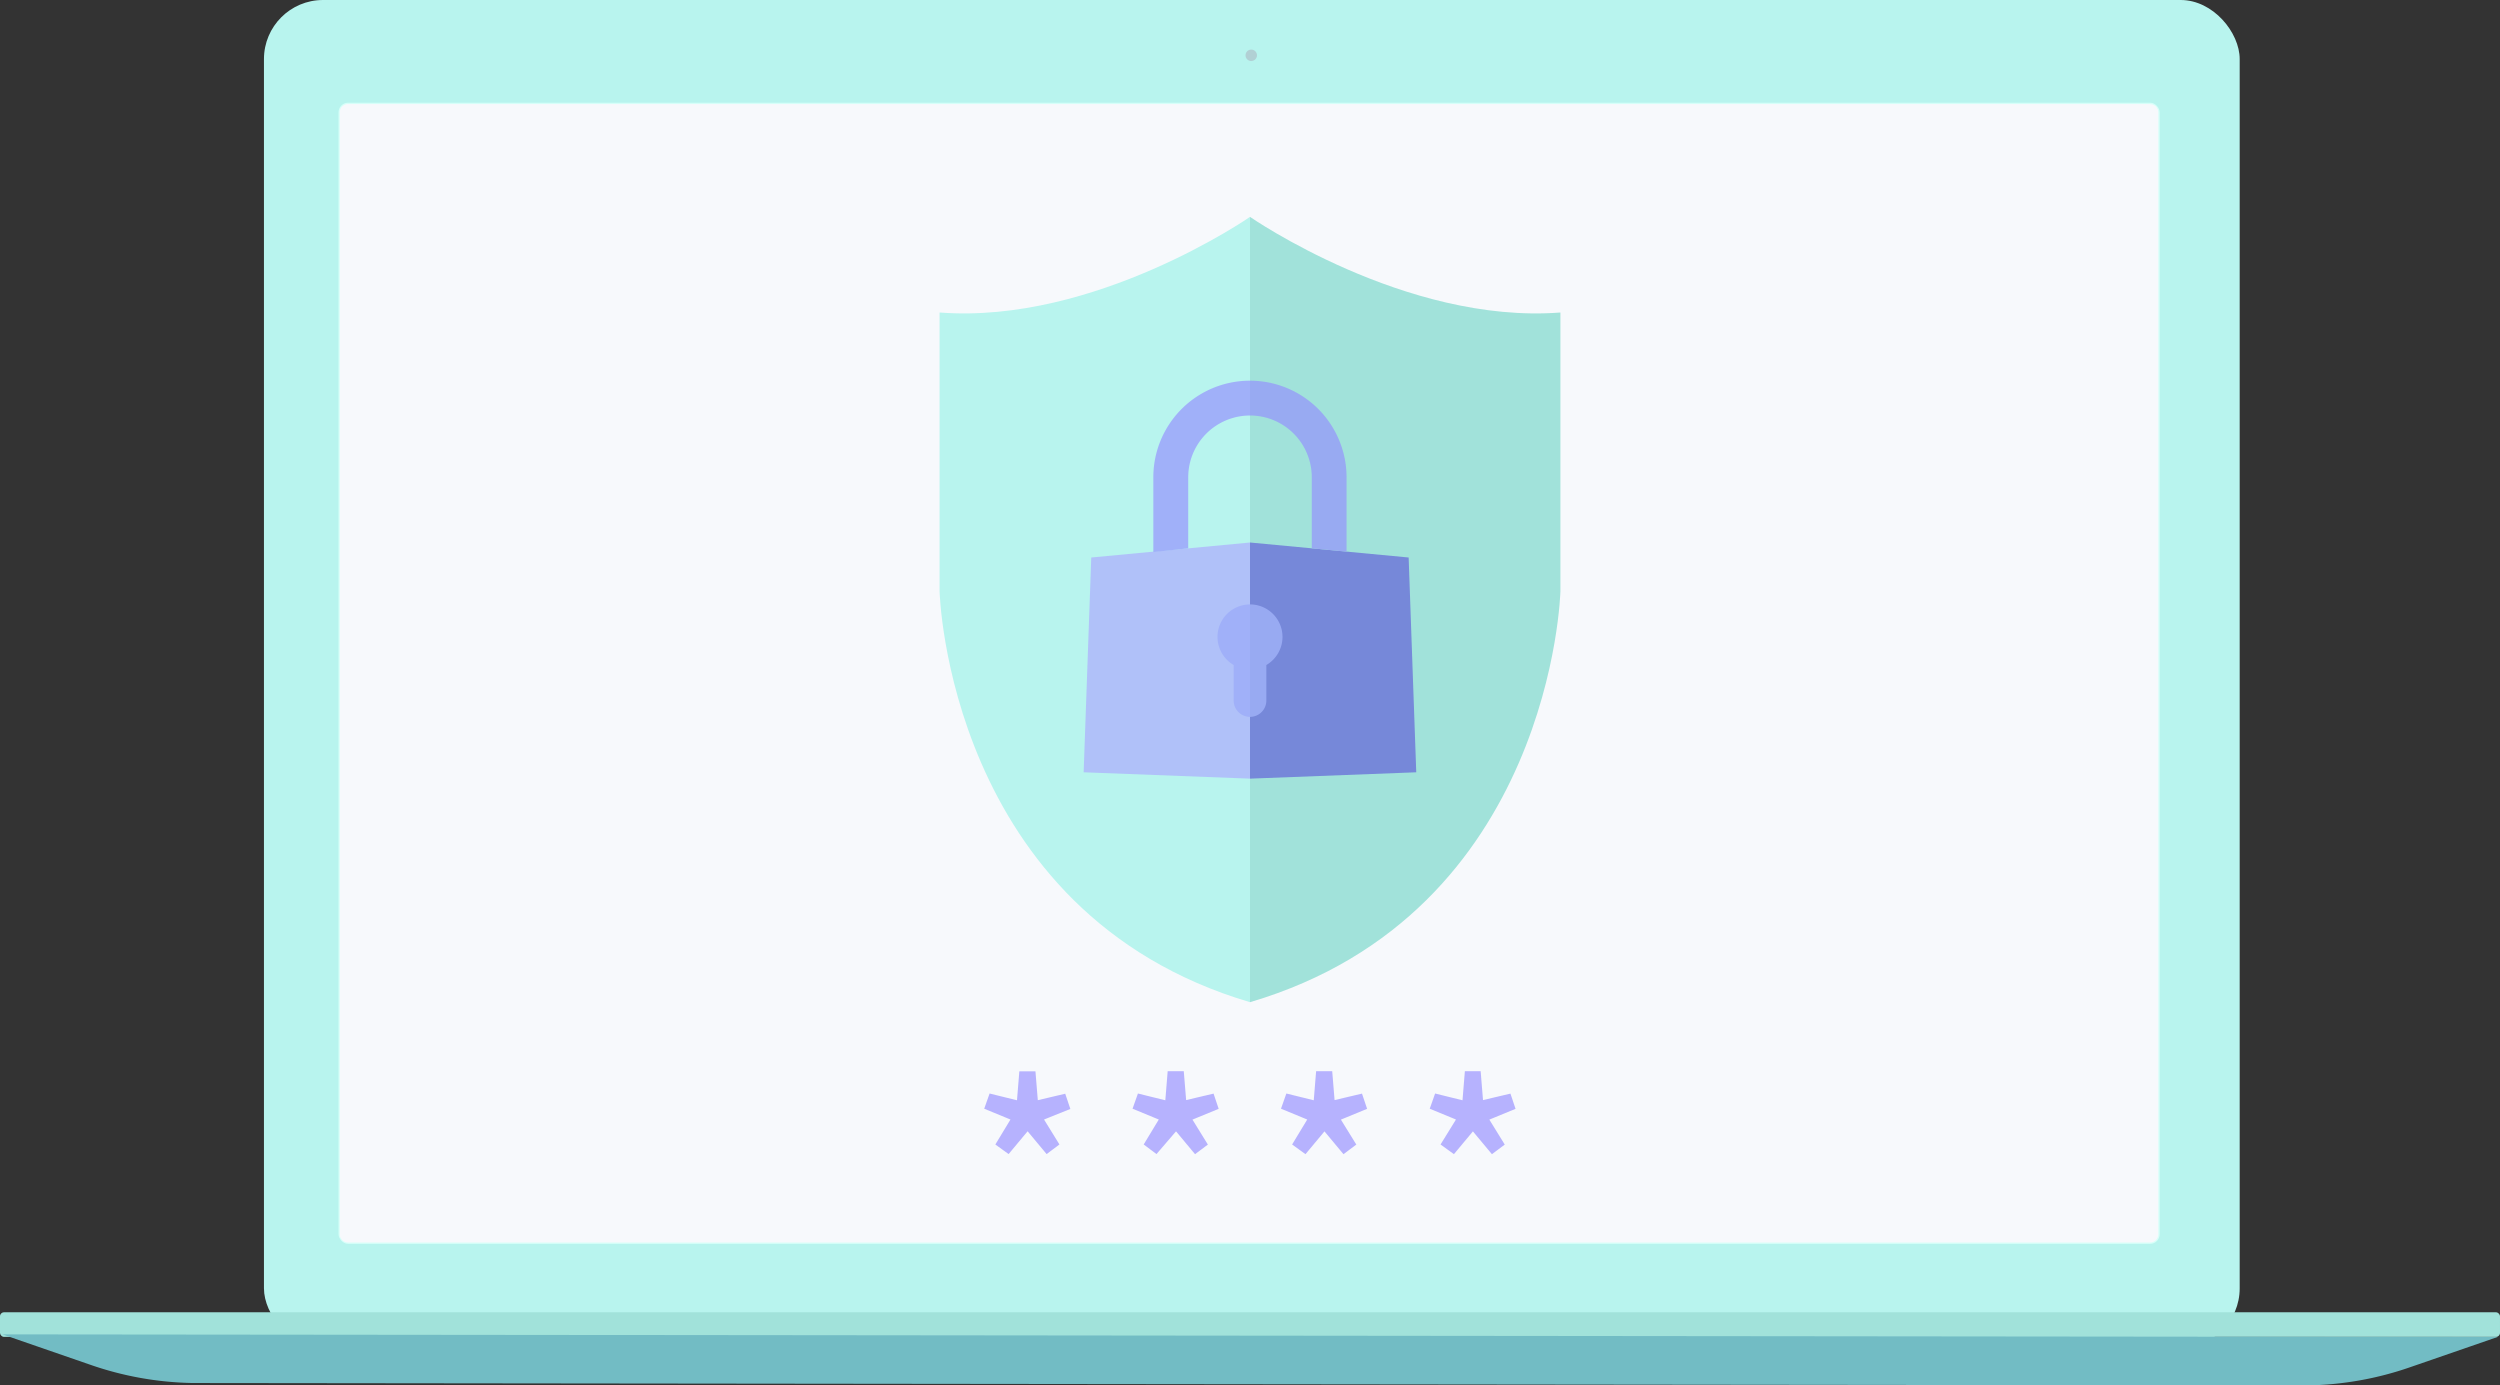 <svg xmlns="http://www.w3.org/2000/svg" viewBox="0 0 240 132.97"><rect x="0" y="0" width="240" height="132.97" fill="#333333" stroke="none"/><defs><style>.cls-1{fill:#b8f4ee;}.cls-2{fill:#a1e2da;}.cls-3{fill:#72bcc4;}.cls-4{fill:#acb7c3;opacity:0.6;isolation:isolate;}.cls-5{fill:#d7fff9;}.cls-6{fill:#f7f9fc;}.cls-7{opacity:0.65;}.cls-8{fill:#aca6ff;}.cls-9{fill:#5f57d9;}.cls-10,.cls-11{fill:#948cff;}.cls-11{stroke:#948cff;stroke-miterlimit:10;stroke-width:0.31px;}</style></defs><title>자산 8</title><g id="레이어_2" data-name="레이어 2"><g id="레이어_1-2" data-name="레이어 1"><rect class="cls-1" x="25.34" width="189.67" height="129.35" rx="5.67" ry="5.67"/><rect class="cls-2" y="125.98" width="240" height="2.36" rx="0.38" ry="0.38"/><path class="cls-3" d="M.23,128.1,8.62,131a31.47,31.47,0,0,0,9.88,1.77H19L221,133h.5a31.47,31.47,0,0,0,9.88-1.75l8.39-2.9Z"/><circle class="cls-4" cx="120.12" cy="5.31" r="0.55"/><rect class="cls-5" x="32.5" y="9.86" width="174.83" height="109.55" rx="0.92" ry="0.92"/><path class="cls-6" d="M206.41,10a.79.79,0,0,1,.79.79V118.49a.79.79,0,0,1-.79.79h-173a.79.79,0,0,1-.79-.79V10.78a.79.79,0,0,1,.79-.79h173"/><path class="cls-2" d="M120,20.82V96.21c29.05-8.58,29.8-39.45,29.8-39.45V30C134.9,31.15,120,20.82,120,20.82Z"/><path class="cls-1" d="M90.2,30V56.76s.75,30.86,29.8,39.45V20.82S105.1,31.15,90.2,30Z"/><g class="cls-7"><polygon class="cls-8" points="120 74.75 104.03 74.14 104.76 53.52 120 52.08 120 74.75"/><polygon class="cls-9" points="120 74.75 135.96 74.14 135.23 53.52 120 52.08 120 74.75"/><path class="cls-10" d="M114.07,52.64V45.82a5.93,5.93,0,1,1,11.86,0v6.82l3.34.32V45.82a9.27,9.27,0,1,0-18.55,0V53Z"/><path class="cls-10" d="M123.12,61.14a3.12,3.12,0,1,0-4.69,2.7v3.41a1.57,1.57,0,0,0,3.14,0V63.84A3.12,3.12,0,0,0,123.12,61.14Z"/></g><g class="cls-7"><path class="cls-11" d="M95.76,109.83l1.47-2.43-2.55-1.05.42-1.19,2.67.66L98,103h1.26l.23,2.81,2.67-.63.4,1.19L100,107.4l1.5,2.43-1,.75-1.85-2.22-1.85,2.22Z"/><path class="cls-11" d="M110,109.83l1.47-2.43-2.55-1.05.42-1.19,2.67.66.23-2.83h1.26l.23,2.81,2.67-.63.4,1.19-2.55,1.05,1.5,2.43-1,.75-1.85-2.22L111,110.58Z"/><path class="cls-11" d="M124.25,109.83l1.47-2.43-2.55-1.05.42-1.19,2.67.66.23-2.83h1.26l.23,2.81,2.67-.63.4,1.19-2.55,1.05,1.5,2.43-1,.75-1.85-2.22-1.85,2.22Z"/><path class="cls-11" d="M138.5,109.83,140,107.4l-2.55-1.05.42-1.19,2.67.66.23-2.83H142l.23,2.81,2.67-.63.4,1.19-2.55,1.05,1.5,2.43-1,.75-1.85-2.22-1.85,2.22Z"/></g></g></g></svg>